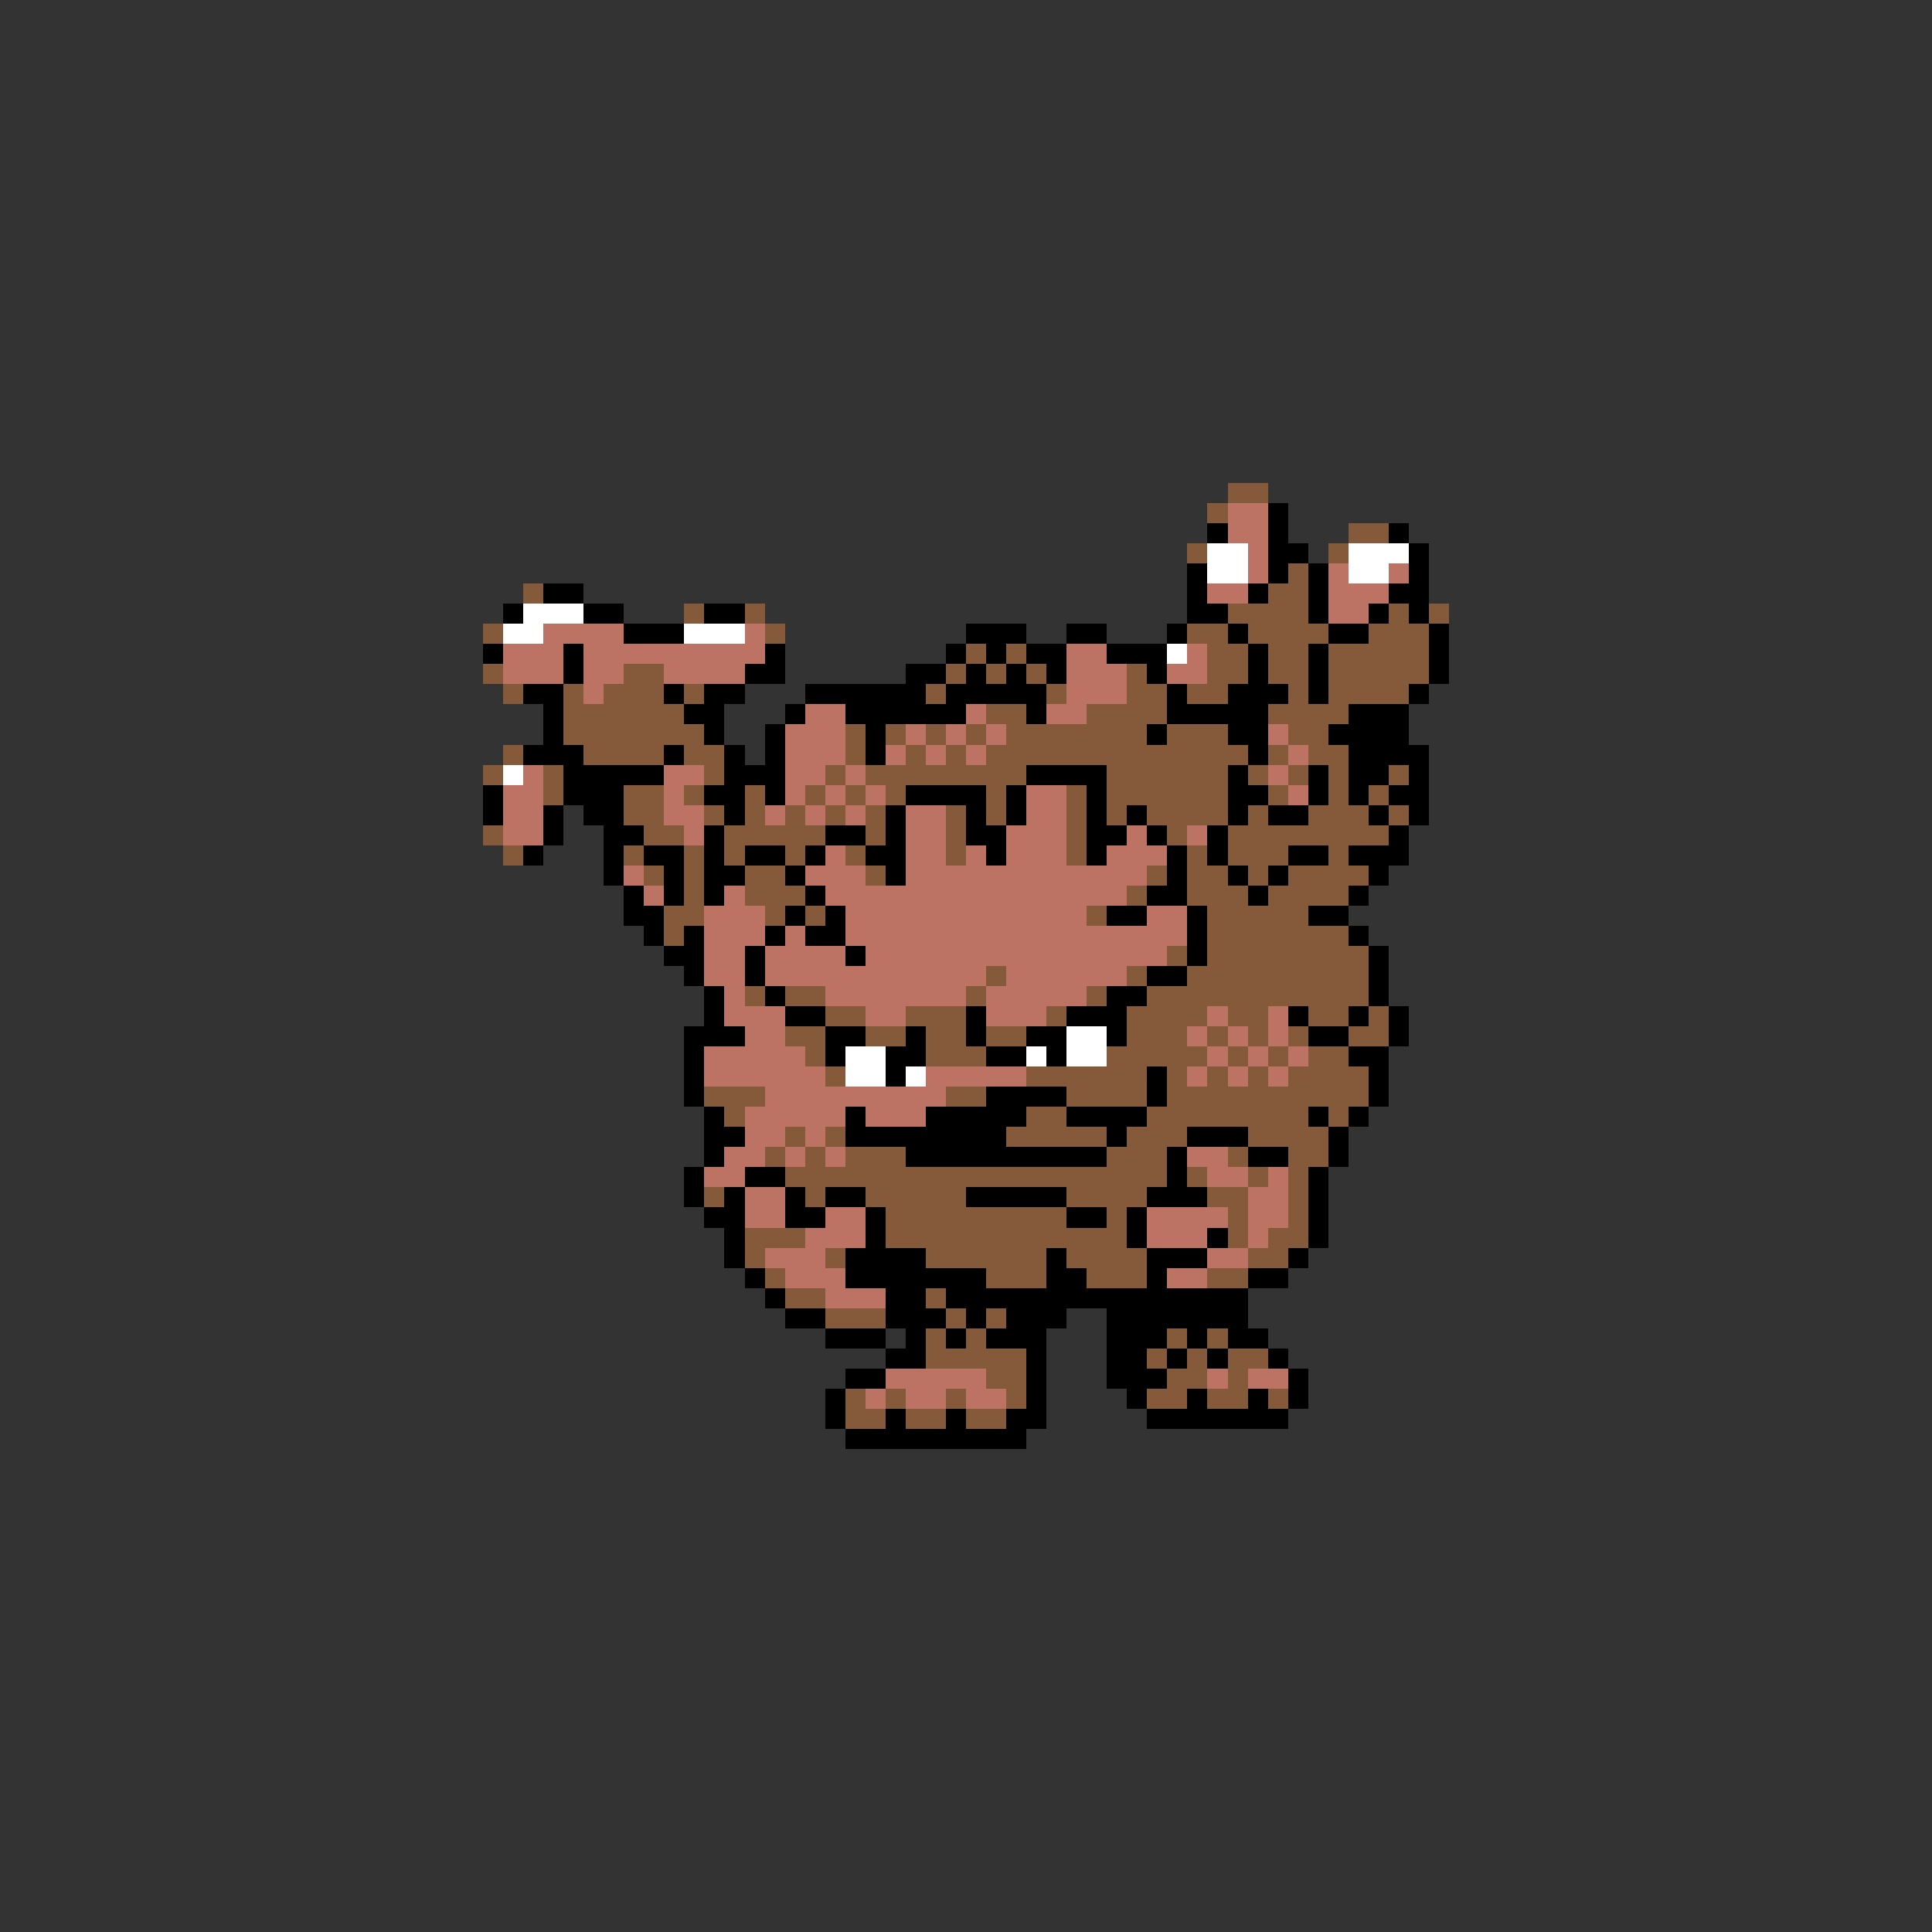 <svg xmlns="http://www.w3.org/2000/svg" viewBox="0 -0.5 96 96" shape-rendering="crispEdges">
<rect x="0" y="-0.5" width="96" height="96" fill="#333333" stroke="none"/>
<path stroke="#845a3a" d="M61 24h2M60 25h1M67 26h2M59 27h1M66 27h1M64 28h1M26 29h1M63 29h2M34 30h1M37 30h1M61 30h4M69 30h1M71 30h1M24 31h1M38 31h1M59 31h2M62 31h4M68 31h3M48 32h1M50 32h1M60 32h2M63 32h2M66 32h5M24 33h1M31 33h2M47 33h1M49 33h1M51 33h1M56 33h1M60 33h2M63 33h2M66 33h5M25 34h1M28 34h1M30 34h3M34 34h1M46 34h1M52 34h1M56 34h2M59 34h2M64 34h1M66 34h4M28 35h6M49 35h2M54 35h4M63 35h4M28 36h7M42 36h1M44 36h1M46 36h1M48 36h1M50 36h7M58 36h3M64 36h2M25 37h1M29 37h4M34 37h2M42 37h1M45 37h1M47 37h1M49 37h13M63 37h1M65 37h2M24 38h1M27 38h1M35 38h1M41 38h1M43 38h8M55 38h6M62 38h1M64 38h1M66 38h1M69 38h1M27 39h1M31 39h2M34 39h1M37 39h1M40 39h1M42 39h1M44 39h1M49 39h1M53 39h1M55 39h6M63 39h1M66 39h1M68 39h1M31 40h2M35 40h1M37 40h1M39 40h1M41 40h1M43 40h1M47 40h1M49 40h1M53 40h1M55 40h1M57 40h4M62 40h1M65 40h3M69 40h1M24 41h1M32 41h2M36 41h5M43 41h1M47 41h1M53 41h1M58 41h1M61 41h8M25 42h1M31 42h1M34 42h1M36 42h1M39 42h1M42 42h1M47 42h1M53 42h1M59 42h1M61 42h3M66 42h1M32 43h1M34 43h1M37 43h2M43 43h1M57 43h1M59 43h2M62 43h1M64 43h4M34 44h1M37 44h3M56 44h1M59 44h3M63 44h4M33 45h2M38 45h1M40 45h1M54 45h1M60 45h5M33 46h1M60 46h7M58 47h1M60 47h8M49 48h1M56 48h1M59 48h9M37 49h1M39 49h2M48 49h1M54 49h1M57 49h11M41 50h2M45 50h3M52 50h1M56 50h4M61 50h2M65 50h2M68 50h1M39 51h2M43 51h2M46 51h2M49 51h2M56 51h3M60 51h1M62 51h1M64 51h1M67 51h2M40 52h1M46 52h3M55 52h5M61 52h1M63 52h1M65 52h2M41 53h1M51 53h6M58 53h1M60 53h1M62 53h1M64 53h4M35 54h3M47 54h2M53 54h4M58 54h10M36 55h1M51 55h2M57 55h8M66 55h1M39 56h1M41 56h1M50 56h5M56 56h3M62 56h4M38 57h1M40 57h1M42 57h3M55 57h3M61 57h1M64 57h2M39 58h19M59 58h1M62 58h1M64 58h1M35 59h1M40 59h1M43 59h5M53 59h4M60 59h2M64 59h1M44 60h9M55 60h1M61 60h1M64 60h1M37 61h3M44 61h12M61 61h1M63 61h2M37 62h1M41 62h1M46 62h6M53 62h4M62 62h2M38 63h1M49 63h3M54 63h3M60 63h2M39 64h2M46 64h1M41 65h3M47 65h1M49 65h1M46 66h1M48 66h1M58 66h1M60 66h1M46 67h5M57 67h1M59 67h1M61 67h2M49 68h2M58 68h2M61 68h1M42 69h1M44 69h1M47 69h1M50 69h1M57 69h2M60 69h2M63 69h1M42 70h2M45 70h2M48 70h2" />
<path stroke="#bd7363" d="M61 25h2M61 26h2M62 27h1M62 28h1M66 28h1M69 28h1M60 29h2M66 29h3M66 30h2M27 31h4M37 31h1M25 32h3M29 32h9M53 32h2M59 32h1M25 33h3M29 33h2M33 33h4M53 33h3M58 33h2M29 34h1M53 34h3M40 35h2M48 35h1M52 35h2M39 36h3M45 36h1M47 36h1M49 36h1M63 36h1M39 37h3M44 37h1M46 37h1M48 37h1M64 37h1M26 38h1M33 38h2M39 38h2M42 38h1M63 38h1M25 39h2M33 39h1M39 39h1M41 39h1M43 39h1M51 39h2M64 39h1M25 40h2M33 40h2M38 40h1M40 40h1M42 40h1M45 40h2M51 40h2M25 41h2M34 41h1M45 41h2M50 41h3M56 41h1M59 41h1M41 42h1M45 42h2M48 42h1M50 42h3M55 42h3M31 43h1M40 43h3M45 43h12M32 44h1M36 44h1M41 44h15M35 45h3M42 45h12M57 45h2M35 46h3M39 46h1M42 46h17M35 47h2M38 47h4M43 47h15M35 48h2M38 48h11M50 48h6M36 49h1M41 49h7M49 49h5M36 50h3M43 50h2M49 50h3M60 50h1M63 50h1M37 51h2M59 51h1M61 51h1M63 51h1M35 52h5M60 52h1M62 52h1M64 52h1M35 53h6M46 53h5M59 53h1M61 53h1M63 53h1M38 54h9M37 55h5M43 55h3M37 56h2M40 56h1M36 57h2M39 57h1M41 57h1M59 57h2M35 58h2M60 58h2M63 58h1M37 59h2M62 59h2M37 60h2M41 60h2M57 60h4M62 60h2M40 61h3M57 61h3M62 61h1M38 62h3M60 62h2M39 63h3M58 63h2M41 64h3M44 68h5M60 68h1M62 68h2M43 69h1M45 69h2M48 69h2" />
<path stroke="#000000" d="M63 25h1M60 26h1M63 26h1M69 26h1M63 27h2M70 27h1M59 28h1M63 28h1M65 28h1M70 28h1M27 29h2M59 29h1M62 29h1M65 29h1M69 29h2M25 30h1M29 30h2M35 30h2M59 30h2M65 30h1M68 30h1M70 30h1M31 31h3M48 31h3M53 31h2M58 31h1M61 31h1M66 31h2M71 31h1M24 32h1M28 32h1M38 32h1M47 32h1M49 32h1M51 32h2M55 32h3M62 32h1M65 32h1M71 32h1M28 33h1M37 33h2M45 33h2M48 33h1M50 33h1M52 33h1M57 33h1M62 33h1M65 33h1M71 33h1M26 34h2M33 34h1M35 34h2M40 34h6M47 34h5M58 34h1M61 34h3M65 34h1M70 34h1M27 35h1M34 35h2M39 35h1M42 35h6M51 35h1M58 35h5M67 35h3M27 36h1M35 36h1M38 36h1M43 36h1M57 36h1M61 36h2M66 36h4M26 37h3M33 37h1M36 37h1M38 37h1M43 37h1M62 37h1M67 37h4M28 38h5M36 38h3M51 38h4M61 38h1M65 38h1M67 38h2M70 38h1M24 39h1M28 39h3M35 39h2M38 39h1M45 39h4M50 39h1M54 39h1M61 39h2M65 39h1M67 39h1M69 39h2M24 40h1M27 40h1M29 40h2M36 40h1M44 40h1M48 40h1M50 40h1M54 40h1M56 40h1M61 40h1M63 40h2M68 40h1M70 40h1M27 41h1M30 41h2M35 41h1M41 41h2M44 41h1M48 41h2M54 41h2M57 41h1M60 41h1M69 41h1M26 42h1M30 42h1M32 42h2M35 42h1M37 42h2M40 42h1M43 42h2M49 42h1M54 42h1M58 42h1M60 42h1M64 42h2M67 42h3M30 43h1M33 43h1M35 43h2M39 43h1M44 43h1M58 43h1M61 43h1M63 43h1M68 43h1M31 44h1M33 44h1M35 44h1M40 44h1M57 44h2M62 44h1M67 44h1M31 45h2M39 45h1M41 45h1M55 45h2M59 45h1M65 45h2M32 46h1M34 46h1M38 46h1M40 46h2M59 46h1M67 46h1M33 47h2M37 47h1M42 47h1M59 47h1M68 47h1M34 48h1M37 48h1M57 48h2M68 48h1M35 49h1M38 49h1M55 49h2M68 49h1M35 50h1M39 50h2M48 50h1M53 50h3M64 50h1M67 50h1M69 50h1M34 51h3M41 51h2M45 51h1M48 51h1M51 51h2M55 51h1M65 51h2M69 51h1M34 52h1M41 52h1M44 52h2M49 52h2M52 52h1M67 52h2M34 53h1M44 53h1M57 53h1M68 53h1M34 54h1M49 54h4M57 54h1M68 54h1M35 55h1M42 55h1M46 55h5M53 55h4M65 55h1M67 55h1M35 56h2M42 56h8M55 56h1M59 56h3M66 56h1M35 57h1M45 57h10M58 57h1M62 57h2M66 57h1M34 58h1M37 58h2M58 58h1M65 58h1M34 59h1M36 59h1M39 59h1M41 59h2M48 59h5M57 59h3M65 59h1M35 60h2M39 60h2M43 60h1M53 60h2M56 60h1M65 60h1M36 61h1M43 61h1M56 61h1M60 61h1M65 61h1M36 62h1M42 62h4M52 62h1M57 62h3M64 62h1M37 63h1M42 63h7M52 63h2M57 63h1M62 63h2M38 64h1M44 64h2M47 64h15M39 65h2M44 65h3M48 65h1M50 65h3M55 65h7M41 66h3M45 66h1M47 66h1M49 66h3M55 66h3M59 66h1M61 66h2M44 67h2M51 67h1M55 67h2M58 67h1M60 67h1M63 67h1M42 68h2M51 68h1M55 68h3M64 68h1M41 69h1M51 69h1M56 69h1M59 69h1M62 69h1M64 69h1M41 70h1M44 70h1M47 70h1M50 70h2M57 70h7M42 71h9" />
<path stroke="#ffffff" d="M60 27h2M67 27h3M60 28h2M67 28h2M26 30h3M25 31h2M34 31h3M58 32h1M25 38h1M53 51h2M42 52h2M51 52h1M53 52h2M42 53h2M45 53h1" />
</svg>